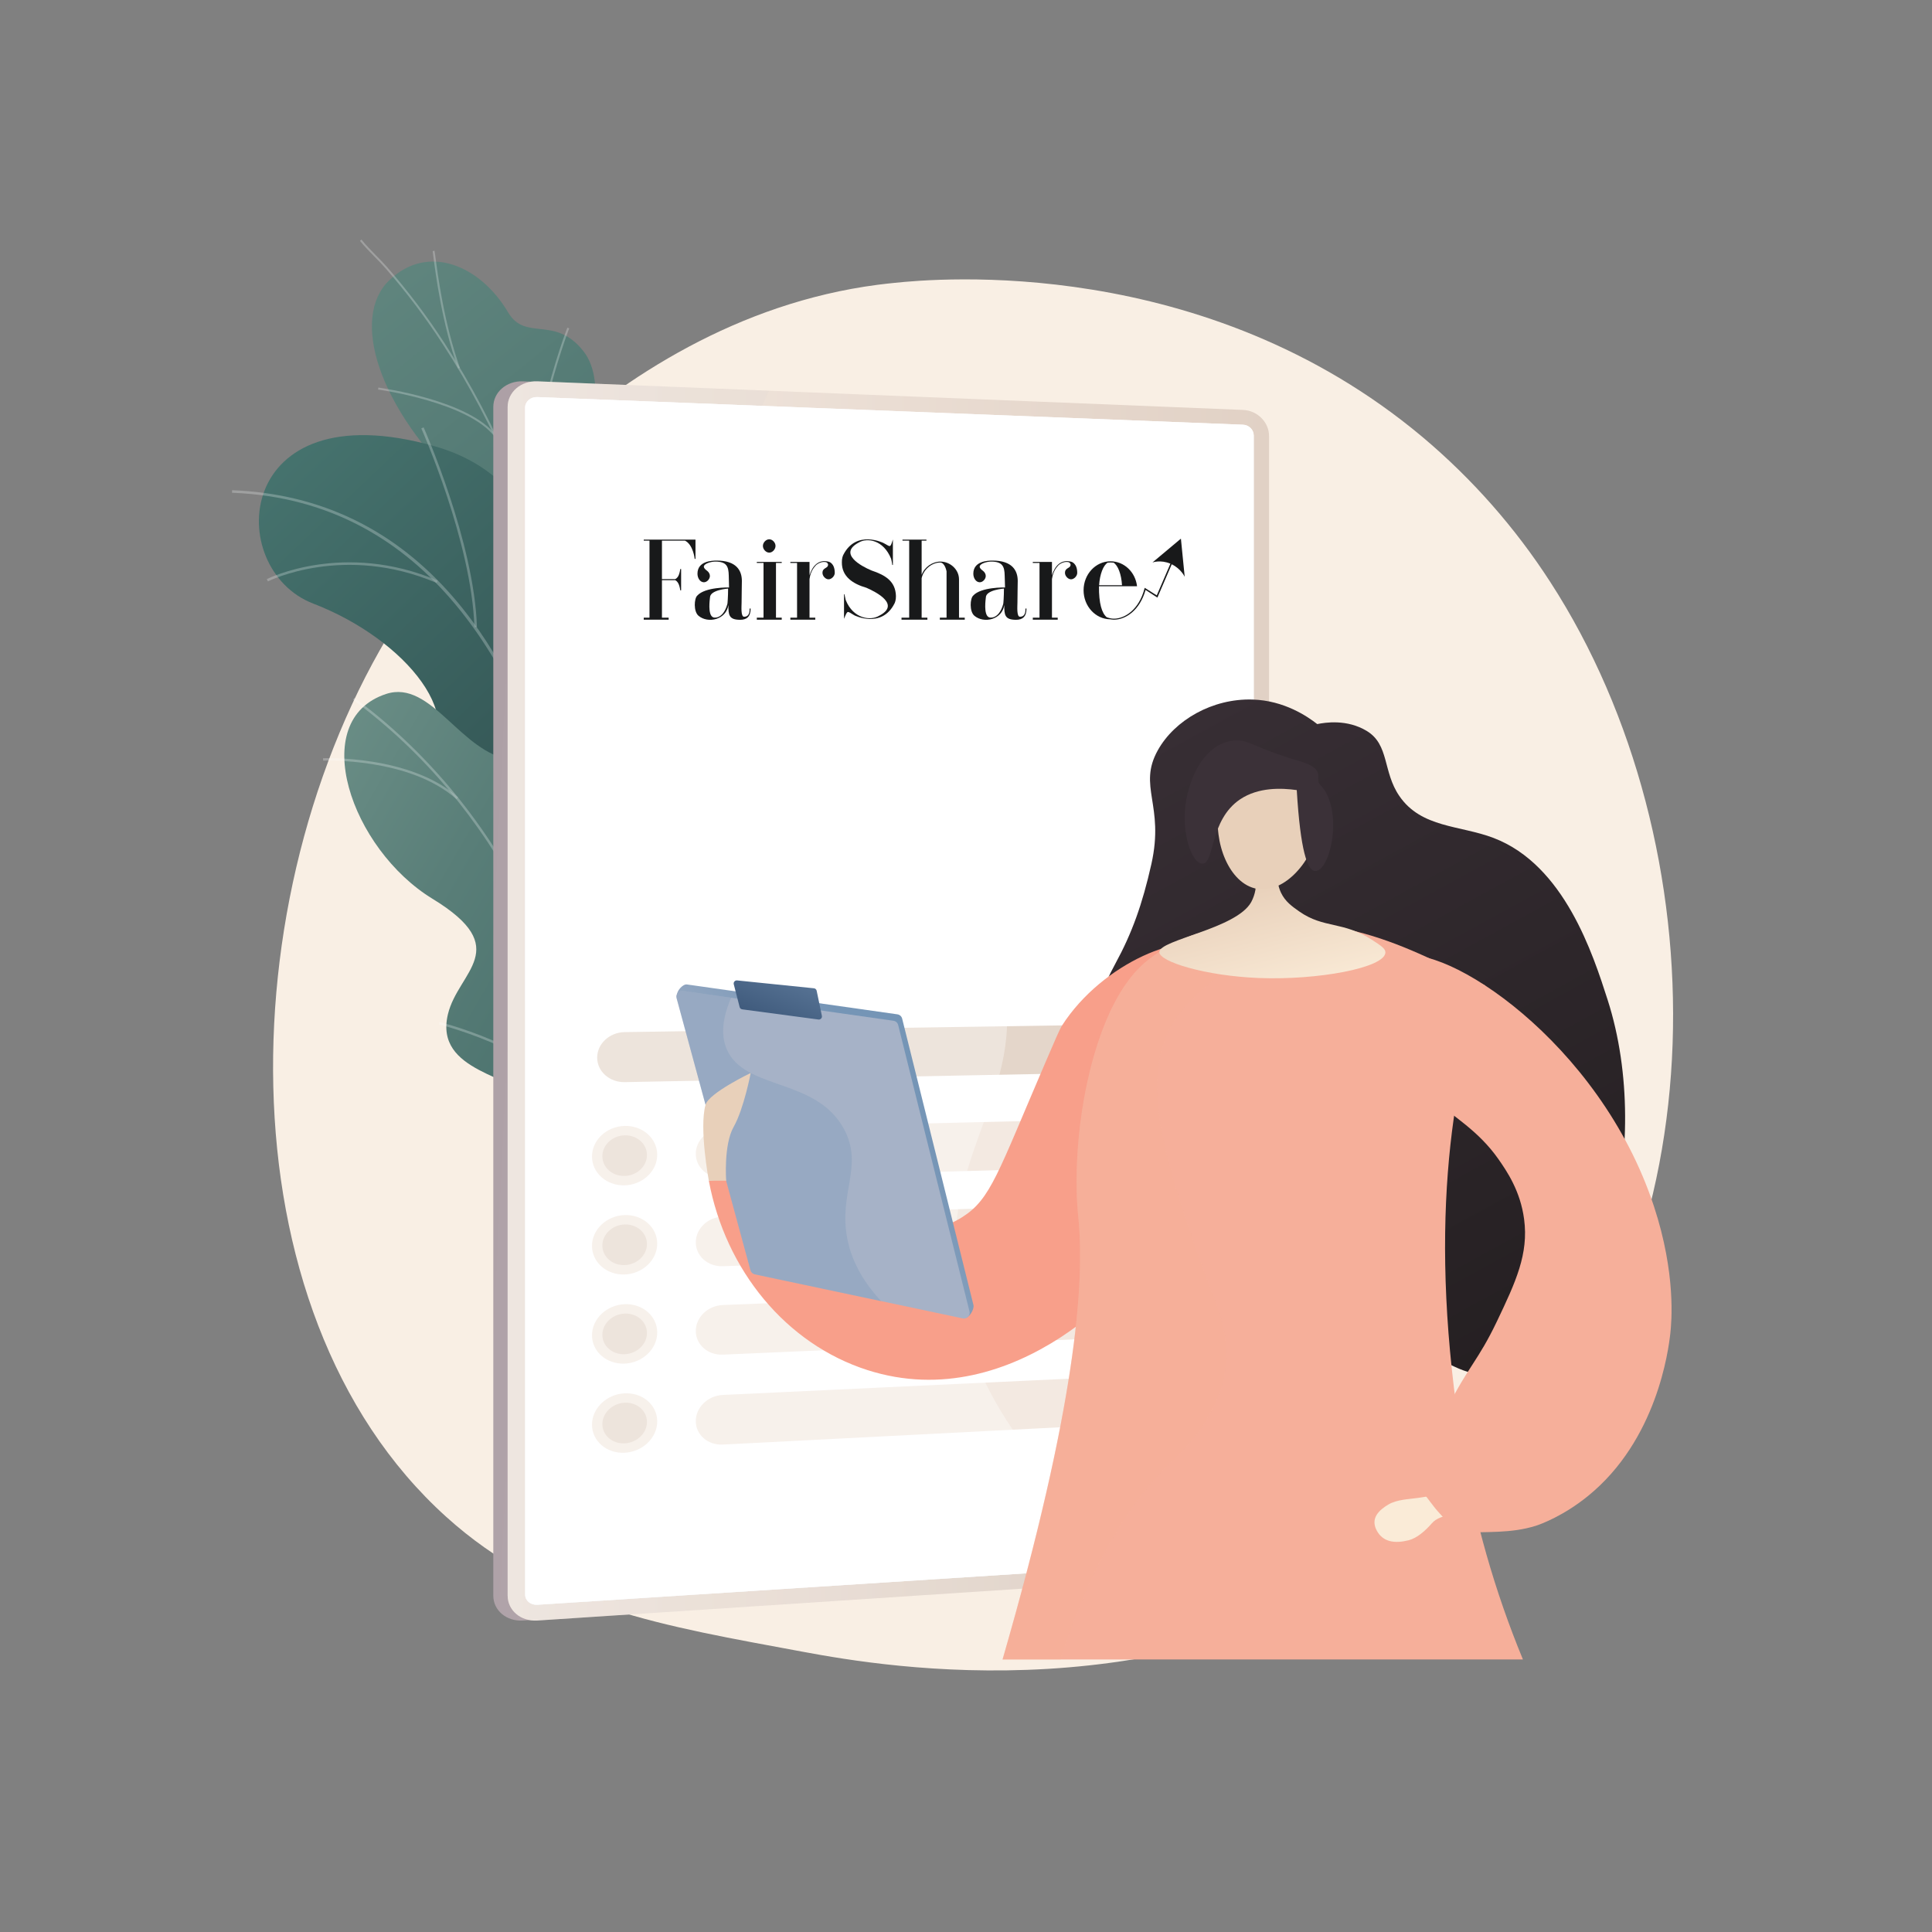 <svg width="2500" height="2500" viewBox="0 0 2500 2500" fill="none" xmlns="http://www.w3.org/2000/svg">
<rect x="0" y="0" width="2500" height="2500" fill="#808080" stroke="none"/>
<path d="M1947 1909.61C1899.84 1958.21 1857.65 1986.79 1825.34 2008.36C1510.29 2218.72 1150.15 2158.09 1038.8 2137.36C859.16 2103.93 707.51 2080.36 577.23 1962.63C281.17 1695.15 295.57 1137.18 521.79 791.54C548.61 750.54 774.5 415.73 1135.42 368.54C1144.24 367.38 1150.83 366.73 1156.6 366.12C1212.43 360.2 1558.42 329 1840.54 565.36C1904.82 619.393 1960.65 682.741 2006.18 753.3C2226.58 1093.64 2227.28 1620.74 1947 1909.61Z" fill="#F9EFE4"/>
<path d="M691.85 1098.63C669.35 1132.74 680.02 1171.84 691.85 1198.86C695.55 1199.44 697.55 1200.79 701.15 1202.26C733.68 1215.56 750.15 1213.76 784.15 1221.41C791.46 1223.06 814.24 1220.85 823.49 1219.31L840.69 1216.13C840.69 1216.13 883.13 1131.32 841.23 1099.82C799.33 1068.32 830.15 982.21 841.23 934.38C871.36 804.61 727.64 795.2 753.03 625.38C759.78 580.21 787.77 496.31 755.1 454.61C717.88 407.1 680.15 442.54 657.41 404.07C621.87 343.94 554.01 314.07 503.54 362.86C453.68 411 488 526.91 600.6 632.88C672.8 718.05 670.82 740 656.31 792C646.15 828.42 596.2 919.77 640.77 966C685.34 1012.23 717.56 1059.64 691.85 1098.63Z" fill="url(#paint0_linear)"/>
<g style="mix-blend-mode:soft-light" opacity="0.5">
<g style="mix-blend-mode:soft-light" opacity="0.5">
<path d="M766 1220.1L768.55 1220.17C768.94 1204.95 769.14 1189.61 769.15 1174.55C769.22 1063.08 758.88 955.64 738.41 855.21C721.08 770.12 696.24 688.85 664.61 613.67C639.17 553.21 609.21 496.35 575.61 444.67C553.045 409.784 527.979 376.58 500.61 345.32C496.07 340.16 491.13 335.14 486.36 330.32C480 323.8 473.43 317.11 467.73 310L465.73 311.61C471.5 318.77 478.12 325.5 484.53 332.02C489.28 336.85 494.19 341.84 498.68 346.95C525.95 378.122 550.925 411.229 573.41 446.01C606.97 497.57 636.85 554.31 662.24 614.62C693.8 689.62 718.59 770.75 735.89 855.68C756.32 955.94 766.64 1063.21 766.58 1174.51C766.59 1189.58 766.39 1204.91 766 1220.1Z" fill="#FCFDFE"/>
</g>
<g style="mix-blend-mode:soft-light" opacity="0.5">
<path d="M697 707.71L699.45 706.98C668.16 601.91 735.87 426.68 736.56 424.92L734.18 423.99C733.45 425.76 665.42 601.8 697 707.71Z" fill="#FCFDFE"/>
</g>
<g style="mix-blend-mode:soft-light" opacity="0.5">
<path d="M758.7 1009.29L761.22 1008.85C748.31 934.96 624.77 860.85 623.52 860.1L622.22 862.29C623.45 863 746 936.55 758.7 1009.29Z" fill="#FCFDFE"/>
</g>
<g style="mix-blend-mode:soft-light" opacity="0.5">
<path d="M762.4 1051.85H765C765.23 1002.85 791.72 936.24 839.57 864.19C841.98 860.57 841.98 860.57 841.99 860.08H839.44H840.71L839.54 859.58C839.41 859.84 838.54 861.21 837.45 862.8C789.28 935.25 762.64 1002.39 762.4 1051.85Z" fill="#FCFDFE"/>
</g>
<g style="mix-blend-mode:soft-light" opacity="0.5">
<path d="M766.311 1192.33L768.761 1191.61C753.581 1139.86 679.691 1109.22 678.951 1108.92L677.951 1111.29C678.721 1111.59 751.481 1141.77 766.311 1192.33Z" fill="#FCFDFE"/>
</g>
<g style="mix-blend-mode:soft-light" opacity="0.5">
<path d="M769.791 1220.87C785.621 1180.37 813.591 1143.08 855.311 1106.87L853.641 1104.94C811.641 1141.42 783.391 1179.03 767.411 1219.94L769.791 1220.87Z" fill="#FCFDFE"/>
</g>
<g style="mix-blend-mode:soft-light" opacity="0.5">
<path d="M592.741 476.82L595.151 475.95C574.501 418.51 566.151 353.37 563.371 331.95C562.701 326.77 562.461 324.95 562.271 324.32L559.831 325.09C559.971 325.56 560.351 328.52 560.831 332.27C563.601 353.77 572.001 419.11 592.741 476.82Z" fill="#FCFDFE"/>
</g>
<g style="mix-blend-mode:soft-light" opacity="0.5">
<path d="M640.131 565.25L642.131 563.72C607.761 517.94 494.371 502.18 489.561 501.53L489.221 504.07C490.431 504.22 606.401 520.33 640.131 565.25Z" fill="#FCFDFE"/>
</g>
</g>
<path d="M844.38 1446.37L690.27 1470.37C690.27 1470.37 649 1395.82 678 1334.15C737.34 1208.31 623 1165.15 577.8 1139.87C509.65 1101.79 473.32 1044.53 540.17 993.31C615.81 935.36 524.27 826.7 405.35 781.06C289 736.39 301.25 503.75 562 577.3C717.73 621.22 719 778.88 738.5 858.35C758 937.82 878.9 925.84 853.21 1030.63C831.27 1120.15 774.21 1191.81 834.05 1241.7C893.89 1291.59 909.18 1355.57 844.38 1446.37Z" fill="url(#paint1_linear)"/>
<g style="mix-blend-mode:soft-light" opacity="0.5">
<g style="mix-blend-mode:soft-light" opacity="0.5">
<path d="M779.91 1471.06L776.62 1470.97C776.62 1468.97 781.42 1264.8 725.11 1061.02C673.23 873.28 557.4 647.43 300.22 637.62L300.34 634.33C414.83 638.69 511.34 685.49 587.08 773.41C647.62 843.65 695.08 940.14 728.3 1060.2C784.73 1264.45 780 1469 779.91 1471.06Z" fill="#FCFDFE"/>
</g>
<g style="mix-blend-mode:soft-light" opacity="0.5">
<path d="M617.16 811.52L613.87 811.62C610.52 702.08 545.87 555.81 545.16 554.34L548.16 553C548.83 554.47 613.79 701.34 617.16 811.52Z" fill="#FCFDFE"/>
</g>
<g style="mix-blend-mode:soft-light" opacity="0.5">
<path d="M565.06 754.32C444.92 703.14 347.68 751.81 346.72 752.32L345.21 749.4C346.21 748.89 444.73 699.5 566.35 751.31L565.06 754.32Z" fill="#FCFDFE"/>
</g>
<g style="mix-blend-mode:soft-light" opacity="0.5">
<path d="M754.66 1196.25C694.41 1048.51 479.92 1043.37 477.82 1043.5L477.41 1040.23C479.41 1039.92 696.92 1045.96 757.71 1195L754.66 1196.25Z" fill="#BEB8F2"/>
</g>
<g style="mix-blend-mode:soft-light" opacity="0.5">
<path d="M745.55 1131.09L742.26 1130.92C747.41 1029.24 843.7 944.84 844.67 944L846.83 946.49C845.86 947.32 750.63 1030.83 745.55 1131.09Z" fill="#BEB8F2"/>
</g>
<g style="mix-blend-mode:soft-light" opacity="0.5">
<path d="M776.66 1438.83C762.66 1379.83 670.07 1345.83 669.14 1345.51L670.25 1342.42C674.13 1343.81 765.46 1377.36 779.86 1438.07L776.66 1438.83Z" fill="#BEB8F2"/>
</g>
<g style="mix-blend-mode:soft-light" opacity="0.5">
<path d="M778.43 1390.51H775.14C775.84 1342.59 838.3 1279.61 858.83 1258.91C861.73 1255.99 864.23 1253.46 864.59 1252.91L867.36 1254.7C866.86 1255.46 865.2 1257.15 861.17 1261.22C840.87 1281.64 779.11 1343.92 778.43 1390.51Z" fill="#BEB8F2"/>
</g>
</g>
<path d="M699.47 1462.69C699.98 1463.04 700.47 1463.37 701.01 1463.69C731.47 1483.69 768.3 1500.16 813.01 1509.84L839.58 1513.65C850.68 1494.06 857.72 1473.44 832.37 1460.55C793 1440.55 805.3 1367.11 821.43 1343.27C841.38 1313.78 886.43 1244.14 826.06 1212.27C775.79 1185.7 737.92 1178.83 746.67 1109.48C755.42 1040.13 725.73 990.48 662.67 983.23C596.44 975.58 558.55 878.56 499.55 898C396.75 931.84 454 1098.59 559.81 1163.12C665.62 1227.65 592.9 1256.78 579.61 1312.42C561.47 1388.42 668.18 1390.85 690.09 1425.98C697.52 1437.85 699.87 1450.56 699.47 1462.69Z" fill="url(#paint2_linear)"/>
<g style="mix-blend-mode:soft-light" opacity="0.5">
<g style="mix-blend-mode:soft-light" opacity="0.5">
<path d="M760 1493.63L763.15 1493.56C758 1263.66 641.3 1037.38 458.59 903L456.73 905.53C638.67 1039.35 754.88 1264.68 760 1493.63Z" fill="#FCFDFE"/>
</g>
<g style="mix-blend-mode:soft-light" opacity="0.5">
<path d="M746.46 1368.53L749.56 1369.08C765.41 1280.08 853.94 1224.34 854.84 1223.78L853.18 1221.11C852.27 1221.67 762.57 1278.15 746.46 1368.53Z" fill="#FCFDFE"/>
</g>
<g style="mix-blend-mode:soft-light" opacity="0.5">
<path d="M757.9 1451.36L760.9 1450.36C732.22 1363.36 570.33 1322.89 568.7 1322.49L567.95 1325.55C569.56 1326 729.77 1366 757.9 1451.36Z" fill="#FCFDFE"/>
</g>
<g style="mix-blend-mode:soft-light" opacity="0.5">
<path d="M670.84 1156.2L673.9 1155.47C657.12 1084.75 717.97 991.38 718.59 990.47L716 988.71C715.34 989.66 653.75 1084.17 670.84 1156.2Z" fill="#FCFDFE"/>
</g>
<g style="mix-blend-mode:soft-light" opacity="0.5">
<path d="M590.68 1034.11L592.78 1031.77C530.92 976.69 419.13 981.1 418 981.15L418.14 984.29C419.26 984.24 529.8 979.9 590.68 1034.11Z" fill="#FCFDFE"/>
</g>
</g>
<path d="M1590 546.75L696.24 510.54L687.52 493.88L676.69 493.45C655.53 492.59 638.33 507.45 638.33 526.58V2064.79C638.33 2083.95 655.53 2098.35 676.69 2096.96L1589.89 2036.96C1608.52 2035.73 1623.59 2020.22 1623.59 2002.31V564.24C1623.59 546.33 1608.62 547.5 1590 546.75Z" fill="url(#paint3_linear)"/>
<path d="M1608.45 530.44L695.26 493.44C674.09 492.58 656.89 507.44 656.89 526.57V2064.79C656.89 2083.95 674.09 2098.35 695.26 2096.96L1608.45 2036.96C1627.09 2035.73 1642.15 2020.22 1642.15 2002.31V564.24C1642.15 546.33 1627.09 531.19 1608.45 530.44Z" fill="url(#paint4_linear)"/>
<g style="mix-blend-mode:multiply" opacity="0.3">
<g style="mix-blend-mode:multiply" opacity="0.3">
<path d="M1236.71 1653.35C1221.21 1479.02 1337.3 1406.59 1293.08 1248.87C1238.33 1053.63 1027 1044.93 954.7 852.5C927 778.66 916 667.13 995.36 505.6L695.26 493.45C674.09 492.59 656.89 507.45 656.89 526.58V2064.79C656.89 2083.95 674.09 2098.35 695.26 2096.96L1510.69 2043.41C1305.06 1898.74 1246.23 1760.47 1236.71 1653.35Z" fill="#D8DEE8"/>
</g>
</g>
<path d="M1608.45 549.59L695.26 513.83C686.58 513.49 679.52 519.6 679.52 527.45V2063.35C679.52 2071.2 686.58 2077.13 695.26 2076.57L1608.45 2017.83C1616.1 2017.34 1622.32 2010.95 1622.32 2003.6V563.48C1622.32 556.12 1616.1 549.89 1608.45 549.59Z" fill="url(#paint5_linear)"/>
<path d="M1166.09 1223.16C994.9 1224.54 852.65 1094.46 852.65 933.16C852.65 771.86 994.9 645 1166.09 650.36C1333.36 655.56 1466.66 785.54 1466.66 940.22C1466.66 1094.9 1333.36 1221.81 1166.09 1223.16Z" fill="#D8DEE8"/>
<path d="M1446.32 940C1446.32 1084.44 1322.2 1202.37 1166.09 1203.42C1006.58 1204.49 874.7 1083.61 874.7 933.42C874.7 783.23 1006.58 665.42 1166.09 670.13C1322.2 674.75 1446.32 795.54 1446.32 940Z" fill="white"/>
<path opacity="0.74" d="M1507.15 1324.79L808.36 1335.53C788.71 1335.83 772.74 1350.6 772.74 1368.53C772.74 1386.45 788.74 1400.67 808.36 1400.28L1507.15 1386.52C1524.96 1386.17 1539.37 1372.1 1539.37 1355.09C1539.37 1338.08 1525 1324.52 1507.15 1324.79Z" fill="url(#paint6_linear)"/>
<path d="M1507.15 1446.33L935.34 1460C916.02 1460.46 900.34 1475.24 900.34 1493C900.34 1510.77 916.04 1524.73 935.34 1524.19L1507.15 1508.07C1524.96 1507.57 1539.37 1493.37 1539.37 1476.36C1539.37 1459.34 1525 1445.9 1507.15 1446.33Z" fill="#D8DEE8"/>
<path d="M808.68 1527.75H808.03C788.56 1528.3 772.74 1514.85 772.74 1497.75V1494.91C772.74 1477.77 788.56 1463.5 808.03 1463.03H808.68C828.11 1462.57 843.81 1476.03 843.81 1493.03V1495.87C843.81 1512.93 828.11 1527.2 808.68 1527.75Z" fill="#B19AF3"/>
<path d="M808.36 1533.83C785.05 1534.5 766.04 1517.74 766.04 1496.48C766.04 1475.22 785.04 1457.48 808.36 1456.94C831.68 1456.4 850.44 1473.15 850.44 1494.29C850.44 1515.43 831.59 1533.16 808.36 1533.83ZM808.36 1469.08C792.42 1469.46 779.43 1481.6 779.43 1496.14C779.43 1510.68 792.43 1522.14 808.36 1521.69C824.29 1521.24 837.18 1509.11 837.18 1494.63C837.18 1480.15 824.26 1468.69 808.36 1469.08Z" fill="#D8DEE8"/>
<path d="M1507.15 1556.29L935.34 1574.29C916.02 1574.9 900.34 1589.8 900.34 1607.57C900.34 1625.34 916.04 1639.18 935.34 1638.49L1507.15 1618C1524.96 1617.36 1539.37 1603.06 1539.37 1586C1539.37 1569.06 1525 1555.73 1507.15 1556.29Z" fill="#D8DEE8"/>
<path d="M808.68 1643.09H808.03C788.56 1643.79 772.74 1630.46 772.74 1613.33V1610.48C772.74 1593.34 788.56 1578.95 808.03 1578.34H808.68C828.11 1577.72 843.81 1591.05 843.81 1608.11V1610.94C843.81 1628 828.11 1642.39 808.68 1643.09Z" fill="#B19AF3"/>
<path d="M808.36 1649.17C785.05 1650.01 766.04 1633.41 766.04 1612.17C766.04 1590.93 785.04 1573.02 808.36 1572.3C831.68 1571.58 850.44 1588.18 850.44 1609.3C850.44 1630.42 831.59 1648.33 808.36 1649.17ZM808.36 1584.42C792.42 1584.93 779.43 1597.17 779.43 1611.7C779.43 1626.23 792.43 1637.59 808.36 1637.03C824.29 1636.47 837.18 1624.23 837.18 1609.75C837.18 1595.27 824.26 1583.91 808.36 1584.42Z" fill="#D8DEE8"/>
<path d="M1507.15 1666.25L935.34 1688.7C916.02 1689.46 900.34 1704.48 900.34 1722.25C900.34 1740.02 916.04 1753.75 935.34 1752.9L1507.15 1728C1524.96 1727.23 1539.37 1712.81 1539.37 1695.8C1539.37 1678.77 1525 1665.55 1507.15 1666.25Z" fill="#D8DEE8"/>
<path d="M808.36 1764.51C785.05 1765.51 766.04 1749.07 766.04 1727.81C766.04 1706.55 785.04 1688.52 808.36 1687.61C831.68 1686.7 850.44 1703.18 850.44 1724.32C850.44 1745.46 831.59 1763.49 808.36 1764.51ZM808.36 1699.76C792.42 1700.39 779.43 1712.76 779.43 1727.26C779.43 1741.76 792.43 1753.05 808.36 1752.37C824.29 1751.69 837.18 1739.37 837.18 1724.87C837.18 1710.37 824.26 1699.13 808.36 1699.76Z" fill="#D8DEE8"/>
<path d="M1507.15 1776.21L935.34 1803.06C916.02 1803.97 900.34 1819.06 900.34 1836.88C900.34 1854.65 916.04 1868.26 935.34 1867.27L1507.15 1837.94C1524.96 1837.03 1539.37 1822.5 1539.37 1805.49C1539.37 1788.49 1525 1775.37 1507.15 1776.21Z" fill="#D8DEE8"/>
<path d="M808.68 1873.76H808.03C788.56 1874.76 772.74 1861.68 772.74 1844.54V1841.7C772.74 1824.56 788.56 1809.92 808.03 1809.01H808.68C828.11 1808.1 843.81 1821.19 843.81 1838.24V1841.08C843.81 1858.13 828.11 1872.76 808.68 1873.76Z" fill="#B19AF3"/>
<path d="M808.36 1879.85C785.05 1881.05 766.04 1864.74 766.04 1843.48C766.04 1822.22 785.04 1804.04 808.36 1802.95C831.68 1801.86 850.44 1818.19 850.44 1839.33C850.44 1860.47 831.59 1878.65 808.36 1879.85ZM808.36 1815.09C792.42 1815.85 779.43 1828.29 779.43 1842.82C779.43 1857.35 792.43 1868.52 808.36 1867.71C824.29 1866.9 837.18 1854.46 837.18 1839.98C837.18 1825.5 824.26 1814.34 808.36 1815.09Z" fill="#D8DEE8"/>
<path d="M1131.73 751.46C1081.1 750 1033.03 776.12 1011.73 812.46C986 856.23 1020.35 878.09 1003.58 949.21C988.13 1014.71 952.04 1025.91 958 1068.92C964.54 1116.02 1013.83 1145.92 1033.31 1157.7C1120.87 1210.76 1257.54 1208.54 1326.89 1140.05C1332.68 1134.33 1380.51 1087.05 1367.6 1043.62C1356.04 1004.73 1306.5 1004.46 1296.23 964.04C1287.39 929.21 1321.23 917.97 1318.03 867.5C1317.4 857.62 1314.42 810.88 1276.73 789.28C1251.63 774.89 1224.04 779.01 1213.93 781.02C1201.74 772 1172.17 752.62 1131.73 751.46Z" fill="url(#paint7_linear)"/>
<path d="M874.7 1116.94C874.7 1116.94 1130.7 978.14 1446.32 1116.49C1446.32 1116.49 1406.19 1235.03 1166.09 1243.12C917.85 1251.49 874.7 1116.94 874.7 1116.94Z" fill="url(#paint8_linear)"/>
<path d="M1120.78 936.239L1111.2 1002.5C1107.93 1025.12 1091.2 1044.02 1067.83 1051.34L989.83 1075.82C989.83 1075.82 1139.11 1142.6 1327.31 1075.82L1241.53 1048C1217.17 1039.47 1200.53 1018 1199.53 993.639L1197.07 937.089L1120.78 936.239Z" fill="url(#paint9_linear)"/>
<path d="M1237 879.12C1237 935.03 1200.78 994.82 1155.86 994.48C1110.65 994.14 1073.86 933.12 1073.86 876.58C1073.86 820.04 1110.7 789.92 1155.86 790.89C1200.76 791.85 1237 823.21 1237 879.12Z" fill="url(#paint10_linear)"/>
<path d="M1191.78 827.83C1167.38 828.54 1130.42 833.33 1104.78 857.91C1061.78 899.2 1082.19 965.84 1063.04 969.6C1046.04 972.94 1019.57 925.36 1020.04 873.44C1020.4 829.96 1036.42 779.02 1078.1 767.05C1102.57 760.05 1109.78 772.48 1188.64 781.42C1234.56 786.63 1216.55 805.42 1226.88 812.76C1272.72 845.35 1266.88 949.54 1242.25 950.61C1230.52 951.12 1214.34 923.68 1191.78 827.83Z" fill="url(#paint11_linear)"/>
<g style="mix-blend-mode:soft-light" opacity="0.35">
<path d="M1236.71 1653.35C1221.21 1479.02 1337.3 1406.59 1293.08 1248.87C1238.33 1053.63 1027 1044.93 954.7 852.5C928.11 781.7 916.93 676.26 986 525.22L695.26 513.83C686.58 513.49 679.52 519.6 679.52 527.45V2063.35C679.52 2071.2 686.58 2077.13 695.26 2076.57L1486.2 2025.69C1300.29 1887.38 1245.83 1756 1236.71 1653.35Z" fill="white"/>
</g>
<g style="mix-blend-mode:multiply" opacity="0.3">
<path style="mix-blend-mode:multiply" opacity="0.3" d="M1236.71 1653.35C1221.21 1479.02 1337.3 1406.59 1293.08 1248.87C1238.33 1053.63 1027 1044.93 954.7 852.5C927 778.66 916 667.13 995.36 505.6L695.26 493.45C674.09 492.59 656.89 507.45 656.89 526.58V2064.79C656.89 2083.95 674.09 2098.35 695.26 2096.96L1510.69 2043.41C1305.06 1898.74 1246.23 1760.47 1236.71 1653.35Z" fill="url(#paint12_linear)"/>
</g>
<path d="M1608.45 549.59L695.26 513.83C686.58 513.49 679.52 519.6 679.52 527.45V2063.35C679.52 2071.2 686.58 2077.13 695.26 2076.57L1608.45 2017.83C1616.1 2017.34 1622.32 2010.95 1622.32 2003.6V563.48C1622.32 556.12 1616.1 549.89 1608.45 549.59Z" fill="white"/>
<path d="M1507.15 1324.79L808.36 1335.53C788.71 1335.83 772.74 1350.6 772.74 1368.53C772.74 1386.45 788.74 1400.67 808.36 1400.28L1507.15 1386.52C1524.96 1386.17 1539.37 1372.1 1539.37 1355.09C1539.37 1338.08 1525 1324.52 1507.15 1324.79Z" fill="url(#paint13_linear)"/>
<path d="M1507.15 1446.33L935.34 1460C916.02 1460.46 900.34 1475.24 900.34 1493C900.34 1510.77 916.04 1524.73 935.34 1524.19L1507.15 1508.07C1524.96 1507.57 1539.37 1493.37 1539.37 1476.36C1539.37 1459.34 1525 1445.9 1507.15 1446.33Z" fill="url(#paint14_linear)"/>
<path d="M808.68 1527.75H808.03C788.56 1528.3 772.74 1514.85 772.74 1497.75V1494.91C772.74 1477.77 788.56 1463.5 808.03 1463.03H808.68C828.11 1462.57 843.81 1476.03 843.81 1493.03V1495.87C843.81 1512.93 828.11 1527.2 808.68 1527.75Z" fill="url(#paint15_linear)"/>
<path d="M808.36 1533.83C785.05 1534.5 766.04 1517.74 766.04 1496.48C766.04 1475.22 785.04 1457.48 808.36 1456.94C831.68 1456.4 850.44 1473.15 850.44 1494.29C850.44 1515.43 831.59 1533.16 808.36 1533.83ZM808.36 1469.08C792.42 1469.46 779.43 1481.6 779.43 1496.14C779.43 1510.68 792.43 1522.14 808.36 1521.69C824.29 1521.24 837.18 1509.11 837.18 1494.63C837.18 1480.15 824.26 1468.69 808.36 1469.08Z" fill="url(#paint16_linear)"/>
<path d="M1507.15 1556.29L935.34 1574.29C916.02 1574.9 900.34 1589.8 900.34 1607.57C900.34 1625.34 916.04 1639.18 935.34 1638.49L1507.15 1618C1524.96 1617.36 1539.37 1603.06 1539.37 1586C1539.37 1569.06 1525 1555.73 1507.15 1556.29Z" fill="url(#paint17_linear)"/>
<path d="M808.68 1643.09H808.03C788.56 1643.79 772.74 1630.46 772.74 1613.33V1610.48C772.74 1593.34 788.56 1578.95 808.03 1578.34H808.68C828.11 1577.72 843.81 1591.05 843.81 1608.11V1610.94C843.81 1628 828.11 1642.39 808.68 1643.09Z" fill="url(#paint18_linear)"/>
<path d="M808.68 1758.77H808.03C788.56 1759.47 772.74 1746.14 772.74 1729.01V1726.16C772.74 1709.02 788.56 1694.63 808.03 1694.02H808.68C828.11 1693.4 843.81 1706.73 843.81 1723.79V1726.62C843.81 1743.68 828.11 1758.07 808.68 1758.77Z" fill="url(#paint19_linear)"/>
<path d="M808.36 1649.17C785.05 1650.01 766.04 1633.41 766.04 1612.17C766.04 1590.93 785.04 1573.02 808.36 1572.3C831.68 1571.58 850.44 1588.18 850.44 1609.3C850.44 1630.42 831.59 1648.33 808.36 1649.17ZM808.36 1584.42C792.42 1584.93 779.43 1597.17 779.43 1611.7C779.43 1626.23 792.43 1637.59 808.36 1637.03C824.29 1636.47 837.18 1624.23 837.18 1609.75C837.18 1595.27 824.26 1583.91 808.36 1584.42Z" fill="url(#paint20_linear)"/>
<path d="M1507.15 1666.25L935.34 1688.7C916.02 1689.46 900.34 1704.48 900.34 1722.25C900.34 1740.02 916.04 1753.75 935.34 1752.9L1507.15 1728C1524.96 1727.23 1539.37 1712.81 1539.37 1695.8C1539.37 1678.77 1525 1665.55 1507.15 1666.25Z" fill="url(#paint21_linear)"/>
<path d="M808.36 1764.51C785.05 1765.51 766.04 1749.07 766.04 1727.81C766.04 1706.55 785.04 1688.52 808.36 1687.61C831.68 1686.7 850.44 1703.18 850.44 1724.32C850.44 1745.46 831.59 1763.49 808.36 1764.51ZM808.36 1699.76C792.42 1700.39 779.43 1712.76 779.43 1727.26C779.43 1741.76 792.43 1753.05 808.36 1752.37C824.29 1751.69 837.18 1739.37 837.18 1724.87C837.18 1710.37 824.26 1699.13 808.36 1699.76Z" fill="url(#paint22_linear)"/>
<path d="M1507.15 1778.21L935.34 1805.06C916.02 1805.97 900.34 1821.06 900.34 1838.88C900.34 1856.65 916.04 1870.26 935.34 1869.27L1507.15 1839.94C1524.96 1839.03 1539.37 1824.5 1539.37 1807.49C1539.37 1790.49 1525 1777.37 1507.15 1778.21Z" fill="url(#paint23_linear)"/>
<path d="M808.68 1876.76H808.03C788.56 1877.76 772.74 1864.68 772.74 1847.54V1844.7C772.74 1827.56 788.56 1812.92 808.03 1812.01H808.68C828.11 1811.1 843.81 1824.19 843.81 1841.24V1844.08C843.81 1861.13 828.11 1875.76 808.68 1876.76Z" fill="url(#paint24_linear)"/>
<path d="M808.36 1879.85C785.05 1881.05 766.04 1864.74 766.04 1843.48C766.04 1822.22 785.04 1804.04 808.36 1802.95C831.68 1801.86 850.44 1818.19 850.44 1839.33C850.44 1860.47 831.59 1878.65 808.36 1879.85ZM808.36 1815.09C792.42 1815.85 779.43 1828.29 779.43 1842.82C779.43 1857.35 792.43 1868.52 808.36 1867.71C824.29 1866.9 837.18 1854.46 837.18 1839.98C837.18 1825.5 824.26 1814.34 808.36 1815.09Z" fill="url(#paint25_linear)"/>
<g style="mix-blend-mode:soft-light" opacity="0.35">
<path d="M1236.71 1653.35C1221.21 1479.02 1337.3 1406.59 1293.08 1248.87C1238.33 1053.63 1027 1044.93 954.7 852.5C928.11 781.7 916.93 676.26 986 525.22L695.26 513.83C686.58 513.49 679.52 519.6 679.52 527.45V2063.35C679.52 2071.2 686.58 2077.13 695.26 2076.57L1486.2 2025.69C1300.29 1887.38 1245.83 1756 1236.71 1653.35Z" fill="white"/>
</g>
<path d="M1620.7 905.19C1569.05 903.63 1520.01 931.72 1498.23 970.79C1471.99 1017.87 1507.03 1041.39 1489.92 1117.89C1478.2 1170.3 1464.66 1207.69 1443.43 1246.66C1378.13 1366.52 1324.43 1626.31 1409.9 1697.84C1464.05 1743.17 1523.9 1670.84 1684.29 1692.66C1844.2 1714.37 1874.14 1798.32 1950.91 1775.5C2073.33 1739.1 2140.91 1482.87 2080.34 1294.03C2061.34 1234.91 2024.34 1119.37 1932.79 1084.35C1889.16 1067.66 1839.21 1071.58 1810.72 1029.99C1789.18 998.55 1797.9 963.57 1768.59 945.85C1742.98 930.37 1714.83 934.85 1704.51 936.97C1692.13 927.27 1662 906.45 1620.7 905.19Z" fill="url(#paint26_linear)"/>
<path d="M1374.22 1327.09C1371.22 1331.82 1365.04 1346.26 1352.74 1374.86C1291.24 1517.86 1282.16 1551.34 1245.6 1574.68C1222.6 1589.38 1201.09 1592.15 1177.8 1595.16C1073.22 1608.66 988.25 1545.46 960.36 1522.68L917.22 1527.86C938.9 1643.86 1017.31 1739.23 1122.57 1772.91C1314.24 1834.23 1474.29 1652.24 1488.91 1613.32C1495.91 1594.62 1502.17 1573.32 1502.17 1573.32C1507.85 1553.59 1510.86 1536.23 1531.42 1457.09C1584.53 1252.69 1577.24 1236.31 1568.27 1228.85C1536 1202 1426.76 1245 1374.22 1327.09Z" fill="url(#paint27_linear)"/>
<path d="M1892.21 1871.72C1846.93 1595.08 1877.62 1403.06 1921.96 1275.33C1818.27 1224.54 1728.53 1171.19 1566.24 1203.73C1532.42 1210.51 1504.02 1227.96 1487.32 1240.8C1471.32 1253.07 1435.47 1285.66 1411.03 1382.89C1385.55 1484.27 1394.6 1568.03 1395.11 1572.89C1404.5 1660.73 1391.27 1822.72 1297.31 2147.32H1970.66C1934.06 2058.75 1907.74 1966.28 1892.21 1871.72Z" fill="url(#paint28_linear)"/>
<path style="mix-blend-mode:multiply" opacity="0.3" d="M1395.11 1572.87C1395.11 1572.92 1395.33 1574.87 1395.56 1577.27C1395.56 1577.46 1395.56 1577.66 1395.56 1577.85C1395.68 1579.12 1395.8 1580.4 1395.91 1581.7C1395.91 1582.12 1395.97 1582.55 1396.01 1582.97C1396.1 1584.06 1396.19 1585.16 1396.27 1586.27C1396.27 1586.78 1396.34 1587.27 1396.38 1587.83C1396.45 1588.83 1396.52 1589.89 1396.59 1590.94C1396.59 1591.53 1396.66 1592.13 1396.7 1592.73C1396.7 1593.73 1396.81 1594.73 1396.87 1595.73L1396.96 1597.73C1396.96 1598.73 1397.06 1599.73 1397.1 1600.73L1397.19 1602.82C1397.19 1603.82 1397.26 1604.82 1397.3 1605.82L1397.36 1607.98C1397.36 1608.98 1397.42 1609.98 1397.44 1610.98C1397.44 1611.74 1397.44 1612.5 1397.44 1613.27C1397.44 1614.27 1397.44 1615.27 1397.44 1616.33V1618.67C1397.44 1619.67 1397.44 1620.75 1397.44 1621.8C1397.44 1622.61 1397.44 1623.42 1397.44 1624.24C1397.44 1625.24 1397.44 1626.34 1397.44 1627.4C1397.44 1628.24 1397.44 1629.08 1397.44 1629.93C1397.44 1631 1397.44 1632.1 1397.44 1633.19V1635.73C1397.44 1636.87 1397.44 1638.02 1397.37 1639.17L1397.31 1641.7C1397.31 1642.87 1397.24 1644.07 1397.2 1645.26C1397.2 1646.11 1397.2 1646.96 1397.13 1647.82C1397.13 1649.19 1397.02 1650.58 1396.97 1651.96C1396.97 1652.66 1396.97 1653.35 1396.89 1654.06C1396.8 1656.13 1396.71 1658.22 1396.6 1660.34C1396.6 1661.28 1396.49 1662.25 1396.44 1663.2C1396.37 1664.43 1396.31 1665.64 1396.24 1666.88C1396.17 1667.95 1396.11 1669.03 1396.04 1670.11C1395.97 1671.19 1395.9 1672.39 1395.82 1673.55C1395.74 1674.71 1395.66 1675.87 1395.58 1677.03C1395.5 1678.19 1395.43 1679.26 1395.34 1680.38C1395.25 1681.5 1395.16 1682.8 1395.06 1684.01C1394.96 1685.22 1394.89 1686.25 1394.8 1687.38C1394.71 1688.51 1394.59 1689.88 1394.49 1691.13L1394.19 1694.53C1394.08 1695.81 1393.96 1697.1 1393.84 1698.4C1393.74 1699.54 1393.63 1700.69 1393.52 1701.85C1393.39 1703.17 1393.26 1704.51 1393.13 1705.85C1393.01 1706.99 1392.9 1708.14 1392.78 1709.3C1392.64 1710.68 1392.5 1712.06 1392.35 1713.45C1392.23 1714.6 1392.1 1715.76 1391.97 1716.92C1391.82 1718.35 1391.66 1719.79 1391.49 1721.24C1391.37 1722.37 1391.23 1723.52 1391.1 1724.66C1390.93 1726.16 1390.75 1727.66 1390.57 1729.18C1390.44 1730.31 1390.3 1731.44 1390.16 1732.57C1389.97 1734.14 1389.77 1735.71 1389.57 1737.3C1389.43 1738.39 1389.29 1739.5 1389.15 1740.61C1388.94 1742.26 1388.72 1743.9 1388.5 1745.61C1388.36 1746.67 1388.22 1747.75 1388.07 1748.81C1387.84 1750.56 1387.6 1752.3 1387.36 1754.07C1387.22 1755.07 1387.09 1755.98 1386.95 1756.94C1386.68 1758.85 1386.41 1760.76 1386.13 1762.7C1386.04 1763.33 1385.95 1763.97 1385.85 1764.6C1384.38 1774.69 1382.74 1785.15 1380.94 1795.99C1380.81 1796.78 1380.68 1797.56 1380.55 1798.36C1380.19 1800.5 1379.82 1802.68 1379.44 1804.86L1378.93 1807.86C1378.56 1809.98 1378.19 1812.12 1377.8 1814.27C1377.61 1815.37 1377.42 1816.46 1377.22 1817.56C1376.84 1819.67 1376.46 1821.79 1376.07 1823.93C1375.85 1825.11 1375.64 1826.29 1375.42 1827.48C1375.03 1829.59 1374.64 1831.71 1374.24 1833.85C1374.01 1835.08 1373.78 1836.32 1373.54 1837.56C1373.13 1839.72 1372.71 1841.89 1372.3 1844.07L1371.58 1847.8C1371.15 1850.01 1370.71 1852.23 1370.28 1854.46C1370.02 1855.72 1369.77 1857 1369.52 1858.27C1369.07 1860.52 1368.62 1862.79 1368.16 1865.06C1367.9 1866.34 1367.64 1867.62 1367.37 1868.91C1366.9 1871.22 1366.43 1873.53 1365.95 1875.91C1365.68 1877.18 1365.41 1878.47 1365.14 1879.76C1364.64 1882.15 1364.14 1884.55 1363.63 1886.97C1363.37 1888.18 1363.11 1889.42 1362.84 1890.64C1362.31 1893.16 1361.77 1895.64 1361.21 1898.24C1360.97 1899.35 1360.73 1900.48 1360.48 1901.59C1359.9 1904.29 1359.31 1906.98 1358.7 1909.71C1358.5 1910.62 1358.29 1911.55 1358.09 1912.48L1356.09 1921.39C1355.99 1921.81 1355.89 1922.23 1355.8 1922.65C1352.47 1937.26 1348.92 1952.38 1345.17 1967.99C1345.08 1968.37 1345 1968.74 1344.91 1969.11C1344.12 1972.35 1343.32 1975.64 1342.51 1978.92C1342.26 1979.92 1342.03 1980.92 1341.78 1981.92C1341.03 1984.92 1340.26 1988.05 1339.49 1991.13C1339.18 1992.39 1338.87 1993.65 1338.55 1994.91C1337.81 1997.91 1337.06 2000.84 1336.3 2003.83C1335.94 2005.27 1335.58 2006.7 1335.21 2008.15L1332.95 2016.97C1332.55 2018.5 1332.16 2020.03 1331.76 2021.58C1331 2024.51 1330.24 2027.46 1329.46 2030.42C1329.05 2032.01 1328.63 2033.6 1328.21 2035.21C1327.43 2038.21 1326.64 2041.21 1325.84 2044.21C1325.42 2045.83 1324.98 2047.46 1324.55 2049.09C1323.75 2052.09 1322.94 2055.09 1322.12 2058.17L1320.77 2063.17C1319.95 2066.23 1319.12 2069.29 1318.27 2072.38C1317.81 2074.08 1317.35 2075.79 1316.88 2077.5C1316.03 2080.61 1315.17 2083.73 1314.31 2086.88C1313.84 2088.57 1313.31 2090.28 1312.89 2091.99L1310.21 2101.64L1308.83 2106.57C1307.89 2109.9 1306.94 2113.27 1305.99 2116.67L1304.7 2121.22C1303.7 2124.77 1302.7 2128.33 1301.7 2131.93L1300.7 2135.58C1299.57 2139.52 1298.43 2143.47 1297.28 2147.46H1372.37C1415.01 2013.46 1467.47 1939.18 1512.53 1895.02C1530.53 1877.33 1573.39 1839.02 1584.67 1777.78C1594.81 1722.78 1572.25 1688.53 1546.09 1611.26C1514.4 1517.64 1484.09 1428.15 1503.51 1356.93C1511.77 1326.6 1544.19 1254.93 1715.75 1195.5H1715.46C1687.83 1193.71 1663.53 1193.44 1643.39 1193.81C1640.53 1193.86 1592.11 1194.94 1570.5 1205.09C1569.82 1205.41 1565.79 1207.32 1560.2 1209.66C1552.47 1212.94 1544.54 1215.71 1536.45 1217.96C1530.33 1219.65 1528.26 1219.87 1527.01 1219.96C1522.01 1220.32 1520.16 1219.36 1516.68 1220.23C1513.74 1220.96 1512.68 1222.63 1508.11 1225.74C1500.05 1231.18 1493.05 1236.57 1487.29 1241C1476.94 1249 1467.78 1258.43 1460.07 1269C1459.23 1270.13 1458.38 1271.29 1457.52 1272.5C1428.63 1313.16 1411 1383.1 1411 1383.1C1411 1383.1 1385.38 1484.16 1395.11 1572.87Z" fill="url(#paint29_linear)"/>
<path d="M1681.9 1067.09C1677.51 1072.44 1640.45 1118.86 1657.57 1155.09C1663.06 1166.69 1672.12 1173.03 1681.27 1179.45C1713.17 1201.8 1737.7 1191.65 1775.7 1216.36C1787.15 1223.81 1792.95 1227.59 1792.7 1232.69C1791.61 1252.39 1705.2 1268.52 1629.07 1265.54C1559.99 1262.85 1499.61 1244.44 1500.17 1231.81C1500.89 1215.81 1599.88 1201.98 1619.08 1167.25C1621.72 1162.31 1623.55 1156.99 1624.51 1151.47C1625.98 1137.59 1618.68 1125.47 1612.86 1110.94C1609.52 1111.2 1606.8 1111.21 1603.7 1111.36C1629.75 1096.71 1656.6 1082.9 1681.9 1067.09Z" fill="url(#paint30_linear)"/>
<path d="M1853.42 1935.8C1845.16 1936.72 1844.97 1936.65 1834.9 1938.26C1824.83 1939.87 1807.76 1940.03 1796.22 1947.02C1784.68 1954.01 1773.22 1964.33 1781.22 1979.96C1789.22 1995.59 1804.78 1997.58 1822.65 1993.13C1833.52 1990.43 1844.4 1980.82 1852.75 1971.2C1858.62 1964.44 1867.65 1961.89 1876.75 1960.35C1869.18 1952 1861 1943.92 1853.42 1935.8Z" fill="url(#paint31_linear)"/>
<path d="M1813 1238.52C1866.88 1218.16 2069.65 1346.52 2140.22 1561.03C2168.99 1648.46 2162.96 1711.21 2161.4 1725.35C2158.96 1747.48 2143.94 1863.52 2054.89 1935.78C2023.14 1961.54 1993.94 1972.3 1987.17 1974.41C1955.25 1984.34 1925.17 1981.92 1881.26 1983.41C1875.69 1969.79 1862.88 1959.61 1854.85 1948.79C1847.51 1938.89 1841.96 1931.79 1834.15 1922.72C1844.24 1887.33 1857.58 1852.94 1874 1820C1899.45 1768.94 1912.75 1760.65 1937 1709.86C1961.49 1658.6 1978.15 1622.57 1972.19 1577.6C1967.34 1541.02 1949.93 1515.6 1938.74 1499.6C1888.2 1427.74 1809.97 1424.86 1791.4 1315.6C1789.73 1305.84 1762.4 1257.62 1813 1238.52Z" fill="url(#paint32_linear)"/>
<path d="M1706.92 1069.41C1699.25 1113.92 1662.22 1156.56 1626.5 1150.13C1590.56 1143.66 1569.59 1090.03 1577.34 1045.02C1585.09 1000.01 1618.56 981.08 1654.41 988.02C1690.05 995 1714.58 1024.9 1706.92 1069.41Z" fill="url(#paint33_linear)"/>
<path d="M1678 1022.38C1658.48 1019.61 1628.39 1018.38 1604.63 1034.38C1564.71 1061.38 1571.85 1117.21 1556.09 1117.57C1542.09 1117.9 1527.54 1076.4 1535 1035.12C1541.24 1000.55 1561 962.19 1595.81 958.38C1616.25 956.14 1620.28 967.04 1681.81 984.97C1717.66 995.41 1700.74 1007.9 1707.96 1015.16C1739.96 1047.39 1721.08 1129.55 1701.29 1127.02C1691.9 1125.85 1682.79 1101.79 1678 1022.38Z" fill="url(#paint34_linear)"/>
<path d="M888.81 1273.87L1161.23 1312.54C1162.69 1312.75 1164.06 1313.39 1165.16 1314.37C1166.26 1315.36 1167.03 1316.66 1167.39 1318.09L1259.65 1688.72C1260.98 1694.04 1253.87 1706.27 1248.51 1705.13L981.86 1640.67C980.525 1640.39 979.294 1639.74 978.303 1638.8C977.311 1637.86 976.598 1636.67 976.24 1635.35L876.33 1288C874.94 1282.86 883.54 1273.12 888.81 1273.87Z" fill="url(#paint35_linear)"/>
<path d="M883.67 1282.19L1156.09 1320.85C1157.55 1321.06 1158.92 1321.7 1160.02 1322.68C1161.12 1323.67 1161.89 1324.97 1162.25 1326.4L1254.51 1697C1254.81 1698.22 1254.79 1699.49 1254.46 1700.7C1254.13 1701.9 1253.5 1703.01 1252.63 1703.91C1251.76 1704.81 1250.67 1705.47 1249.47 1705.84C1248.28 1706.2 1247.01 1706.26 1245.78 1706L976.72 1649C975.386 1648.72 974.156 1648.07 973.165 1647.13C972.174 1646.2 971.459 1645.01 971.1 1643.69L875.47 1291.49C875.147 1290.3 875.123 1289.06 875.401 1287.86C875.679 1286.66 876.25 1285.55 877.063 1284.63C877.876 1283.71 878.905 1283 880.059 1282.58C881.212 1282.15 882.453 1282.02 883.67 1282.19Z" fill="url(#paint36_linear)"/>
<path d="M957.1 1303.15L949.48 1273.58C949.33 1272.96 949.329 1272.32 949.477 1271.7C949.626 1271.08 949.92 1270.51 950.334 1270.03C950.748 1269.54 951.272 1269.17 951.861 1268.93C952.45 1268.69 953.087 1268.59 953.72 1268.65L1053.28 1278.84C1054.11 1278.93 1054.9 1279.28 1055.52 1279.85C1056.14 1280.41 1056.57 1281.15 1056.75 1281.97L1063.53 1314.52C1063.65 1315.14 1063.62 1315.78 1063.45 1316.38C1063.27 1316.99 1062.96 1317.54 1062.53 1318C1062.1 1318.46 1061.57 1318.82 1060.98 1319.03C1060.39 1319.25 1059.76 1319.32 1059.13 1319.25L960.41 1306.09C959.627 1305.99 958.893 1305.65 958.303 1305.13C957.713 1304.61 957.294 1303.92 957.1 1303.15Z" fill="url(#paint37_linear)"/>
<path style="mix-blend-mode:multiply" opacity="0.3" d="M1096.51 1603.37C1084.64 1543.94 1117.71 1509.42 1092.45 1461.6C1056.72 1393.95 963.3 1411.47 940.33 1357.5C934.14 1342.94 932.61 1322.03 946.14 1291.05L883.67 1282.19C882.455 1282.02 881.216 1282.15 880.065 1282.58C878.914 1283 877.886 1283.7 877.074 1284.62C876.261 1285.54 875.689 1286.65 875.409 1287.85C875.13 1289.04 875.15 1290.29 875.47 1291.47L971.1 1643.67C971.459 1644.99 972.174 1646.18 973.165 1647.11C974.156 1648.05 975.386 1648.7 976.72 1648.98L1140.24 1683.69C1113.42 1655 1101.33 1627.52 1096.51 1603.37Z" fill="url(#paint38_linear)"/>
<path d="M917.22 1527.86C917.22 1527.86 904.49 1459.76 912.97 1429.56C917.24 1414.35 971.41 1388.45 971.41 1388.45C971.41 1388.45 962.5 1435.04 949.35 1458.15C936.2 1481.26 939.66 1527.86 939.66 1527.86H917.22Z" fill="url(#paint39_linear)"/>
<path d="M899.961 723.187V698.27H833V699.581H840.44V799.249H833V801.872H865.24V799.249H856.56V750.727H873.759C876.255 752.038 877.747 754.515 878.62 756.886C879.869 760.31 880.244 763.841 880.244 763.841H881.36V736.301H880.244C880.244 736.301 879.869 739.894 878.62 743.32C877.747 745.819 876.255 748.104 873.759 749.415H856.56V699.581H886.347C897.069 704.827 898.936 723.187 898.936 723.187H899.961Z" fill="#18191A"/>
<path d="M962.849 798.073C958.362 798.073 959.611 784.138 959.611 780.047C959.611 767.662 959.982 759.501 959.982 751.73C959.982 738.281 952.878 725.378 927.456 725.378C920.972 725.378 902.527 726.036 902.527 742.383C902.527 748.18 906.018 753.453 910.879 753.453C914.74 753.453 918.606 749.374 918.606 745.284C918.606 742.783 917.231 740.412 915.237 738.824C912.121 736.58 910.751 734.746 910.751 733.284C910.751 729.463 919.727 726.695 925.584 726.695C940.416 726.695 942.759 733.157 943.013 744.758C943.013 748.977 943.362 753.85 943.362 759.387V760.181C943.362 760.181 912.349 759.387 902.258 770.72C898.269 774.285 897.157 791.156 903.886 796.823C916.227 807.234 939.912 801.835 942.53 782.848C942.53 795.504 942.969 802.019 957.799 802.019C966.274 802.019 971.329 797.939 971.329 787.448H969.952C969.831 787.45 971.328 798.073 962.849 798.073ZM941.161 781.799C935.304 802.365 923.091 799.198 922.843 798.801C915.237 795.774 918.729 774.018 918.729 773.236C918.729 763.21 942.162 761.632 942.162 761.632C942.16 771.646 941.415 781.799 941.161 781.799Z" fill="#18191A"/>
<path d="M979.32 728.435H988V799.252H979.32V801.875H1011.56V799.252H1004.12V728.435H1011.56V727.124H979.32V728.435Z" fill="#18191A"/>
<path d="M995.42 715.102C999.529 715.102 1003.52 710.884 1003.52 706.397C1003.52 702.051 999.529 697.833 995.42 697.833C991.183 697.833 987.194 702.051 987.194 706.397C987.195 710.884 991.183 715.102 995.42 715.102Z" fill="#18191A"/>
<path d="M1072.28 726.835C1059.07 723.401 1051.24 732.363 1047.52 744.361V727.124H1022.72V728.435H1031.4V799.252H1022.72V801.875H1054.96V799.252H1047.52V749.235L1048.35 744.889C1050.72 735.798 1056.12 731.31 1056.36 730.914C1062.97 725.643 1068.97 727.491 1068.97 727.491C1071.22 728.146 1071.53 730.527 1071.53 730.527C1071.53 735.926 1064.28 734.08 1064.28 741.336C1064.28 745.413 1068.26 749.632 1072.12 749.632C1075.99 749.632 1080.18 745.413 1080.18 741.336C1080.18 728.413 1072.28 726.835 1072.28 726.835Z" fill="#18191A"/>
<path d="M1127.65 738.168C1114.44 732.628 1084.27 716.411 1111.2 702.05C1121.91 695.46 1143.22 698.488 1153.07 723.013C1154.19 727.232 1154.57 731.056 1154.57 731.056H1155.4V698.089C1151.68 710.089 1152.26 707.2 1143.08 702.576C1143.08 702.576 1108.07 685.177 1091.37 717.732C1090.62 719.052 1089.25 722.743 1089.38 727.616C1089.13 746.077 1103.71 755.566 1121.16 760.577C1134.75 766.503 1165.4 782.592 1137.49 796.824C1126.77 803.414 1104.21 801.007 1094.37 776.495C1093.25 772.277 1092.87 769.088 1092.87 769.088H1092.16V800.774C1097.12 788.785 1095.95 790.76 1105.67 796.299C1105.67 796.299 1140.65 813.698 1157.35 781.143C1158.1 779.822 1159.46 776.131 1159.34 771.247C1158.83 752.271 1145.84 744.232 1127.65 738.168Z" fill="#18191A"/>
<path d="M1240.96 749.769C1240.96 736.577 1229.18 726.692 1216.96 726.692C1206.61 726.692 1196.32 733.679 1192.6 743.832V699.581H1198.8V698.27H1167.8V699.581H1176.48V799.249H1166.56V801.872H1200.04V799.249H1192.6V748.181C1195.08 736.718 1205.59 728.142 1216.44 727.884C1222.81 727.884 1224.84 739.347 1224.84 739.347V799.249H1216.16V801.872H1248.4V799.249H1240.96V749.769Z" fill="#18191A"/>
<path d="M1319.8 798.073C1315.32 798.073 1316.56 784.138 1316.56 780.047C1316.56 767.662 1316.94 759.501 1316.94 751.73C1316.94 738.281 1309.84 725.378 1284.41 725.378C1277.93 725.378 1259.48 726.036 1259.48 742.383C1259.48 748.18 1262.97 753.453 1267.82 753.453C1271.7 753.453 1275.56 749.374 1275.56 745.284C1275.56 742.783 1274.18 740.412 1272.19 738.824C1269.08 736.58 1267.7 734.746 1267.7 733.284C1267.7 729.463 1276.67 726.695 1282.54 726.695C1297.38 726.695 1299.8 733.157 1300.05 744.758C1300.05 748.977 1300.48 753.85 1300.48 759.387V760.181C1300.48 760.181 1269.38 759.387 1259.29 770.72C1255.29 774.285 1254.14 791.156 1260.88 796.823C1273.21 807.234 1296.88 801.835 1299.51 782.848C1299.51 795.504 1299.92 802.019 1314.76 802.019C1323.24 802.019 1328.27 797.939 1328.27 787.448H1326.91C1326.79 787.45 1328.27 798.073 1319.8 798.073ZM1298.11 781.799C1292.26 802.365 1280.04 799.198 1279.8 798.801C1272.19 795.774 1275.68 774.018 1275.68 773.236C1275.68 763.21 1299.1 761.632 1299.1 761.632C1299.1 771.646 1298.37 781.799 1298.11 781.799Z" fill="#18191A"/>
<path d="M1386.03 726.835C1372.82 723.401 1364.96 732.363 1361.24 744.361V727.124H1336.44V728.435H1345.12V799.252H1336.44V801.875H1368.68V799.252H1361.24V749.235L1362.1 744.889C1364.47 735.798 1369.89 731.31 1370.15 730.914C1376.75 725.643 1382.76 727.491 1382.76 727.491C1384.99 728.146 1385.33 730.527 1385.33 730.527C1385.33 735.926 1378.08 734.08 1378.08 741.336C1378.08 745.413 1382.05 749.632 1385.92 749.632C1389.78 749.632 1393.94 745.413 1393.94 741.336C1393.95 728.413 1386.03 726.835 1386.03 726.835Z" fill="#18191A"/>
<path d="M1533 746.38L1528.09 697L1491.25 727.863C1491.25 727.863 1501.58 723.947 1514.51 729.396L1496.84 770.403L1481.22 760.62L1480.89 761.959C1473.79 788.556 1455.93 800.564 1441.34 800.564C1441.32 800.564 1441.3 800.564 1441.28 800.564C1438.04 800.564 1435 799.745 1432.16 798.735C1425.84 793.641 1421.85 780.893 1422.08 758.599H1471.33C1469.21 740.239 1454.62 726.308 1437.04 726.308C1417.72 726.308 1402.15 743.116 1402.15 763.81C1402.15 784.345 1417.48 801.115 1436.6 801.371C1438.12 801.604 1439.67 801.877 1441.28 801.877C1441.3 801.877 1441.32 801.877 1441.34 801.877C1456.4 801.877 1474.77 790.118 1482.35 763.395L1497.67 773.261L1516.21 730.199C1528.35 736.052 1533 746.38 1533 746.38ZM1433.31 728.082C1434.42 727.954 1435.68 727.855 1437.04 727.855C1438.3 727.855 1439.54 727.938 1440.92 728.065C1446.64 731.628 1451.01 742.861 1451.88 757.286H1422.22C1423.22 742.861 1427.58 731.644 1433.31 728.082Z" fill="#18191A"/>
<defs>
<linearGradient id="paint0_linear" x1="11.37" y1="-60.88" x2="930.75" y2="1085.13" gradientUnits="userSpaceOnUse">
<stop stop-color="#799B91"/>
<stop offset="1" stop-color="#3E6764"/>
</linearGradient>
<linearGradient id="paint1_linear" x1="292.03" y1="651.39" x2="763.31" y2="1145.84" gradientUnits="userSpaceOnUse">
<stop stop-color="#46736E"/>
<stop offset="1" stop-color="#2F4F4F"/>
</linearGradient>
<linearGradient id="paint2_linear" x1="168.5" y1="921.17" x2="1081.87" y2="1449.97" gradientUnits="userSpaceOnUse">
<stop offset="0.04" stop-color="#799B91"/>
<stop offset="0.05" stop-color="#789A91"/>
<stop offset="0.44" stop-color="#597E78"/>
<stop offset="0.77" stop-color="#456D69"/>
<stop offset="0.99" stop-color="#3E6764"/>
</linearGradient>
<linearGradient id="paint3_linear" x1="1561.67" y1="1338.94" x2="621.69" y2="1292.58" gradientUnits="userSpaceOnUse">
<stop stop-color="#D3C5CB"/>
<stop offset="1" stop-color="#ADA0A6"/>
</linearGradient>
<linearGradient id="paint4_linear" x1="656.89" y1="1295.23" x2="1642.15" y2="1295.23" gradientUnits="userSpaceOnUse">
<stop stop-color="#F3E9E1"/>
<stop offset="1" stop-color="#E1D1C5"/>
</linearGradient>
<linearGradient id="paint5_linear" x1="1571.26" y1="577.78" x2="936.38" y2="1616.67" gradientUnits="userSpaceOnUse">
<stop stop-color="white"/>
<stop offset="1" stop-color="#EBEFF2"/>
</linearGradient>
<linearGradient id="paint6_linear" x1="772.74" y1="1362.54" x2="1539.37" y2="1362.54" gradientUnits="userSpaceOnUse">
<stop stop-color="#AA80F9"/>
<stop offset="1" stop-color="#6165D7"/>
</linearGradient>
<linearGradient id="paint7_linear" x1="1252.62" y1="745.94" x2="1174.94" y2="986.73" gradientUnits="userSpaceOnUse">
<stop stop-color="#AB316D"/>
<stop offset="1" stop-color="#792D3D"/>
</linearGradient>
<linearGradient id="paint8_linear" x1="874.7" y1="1149.31" x2="1446.32" y2="1149.31" gradientUnits="userSpaceOnUse">
<stop stop-color="#FF9085"/>
<stop offset="1" stop-color="#FB6FBB"/>
</linearGradient>
<linearGradient id="paint9_linear" x1="1157.94" y1="958.789" x2="1158.95" y2="1154.86" gradientUnits="userSpaceOnUse">
<stop stop-color="#F36F56"/>
<stop offset="1" stop-color="#FFC444"/>
</linearGradient>
<linearGradient id="paint10_linear" x1="194511" y1="138023" x2="183103" y2="199627" gradientUnits="userSpaceOnUse">
<stop stop-color="#F36F56"/>
<stop offset="1" stop-color="#FFC444"/>
</linearGradient>
<linearGradient id="paint11_linear" x1="288399" y1="148956" x2="274194" y2="200799" gradientUnits="userSpaceOnUse">
<stop stop-color="#AB316D"/>
<stop offset="1" stop-color="#792D3D"/>
</linearGradient>
<linearGradient id="paint12_linear" x1="656.89" y1="1295.23" x2="1510.69" y2="1295.23" gradientUnits="userSpaceOnUse">
<stop stop-color="#E4D6CA"/>
<stop offset="1" stop-color="#D4BDAC"/>
</linearGradient>
<linearGradient id="paint13_linear" x1="609362" y1="63486.2" x2="617060" y2="179700" gradientUnits="userSpaceOnUse">
<stop stop-color="#E4D6CA"/>
<stop offset="1" stop-color="#D4BDAC"/>
</linearGradient>
<linearGradient id="paint14_linear" x1="650200" y1="99540.4" x2="664644" y2="230545" gradientUnits="userSpaceOnUse">
<stop stop-color="#F3E9E1"/>
<stop offset="1" stop-color="#E1D1C5"/>
</linearGradient>
<linearGradient id="paint15_linear" x1="35778.3" y1="67891.6" x2="80370.6" y2="140666" gradientUnits="userSpaceOnUse">
<stop stop-color="#E4D6CA"/>
<stop offset="1" stop-color="#D4BDAC"/>
</linearGradient>
<linearGradient id="paint16_linear" x1="66969.4" y1="114459" x2="131248" y2="192421" gradientUnits="userSpaceOnUse">
<stop stop-color="#F3E9E1"/>
<stop offset="1" stop-color="#E1D1C5"/>
</linearGradient>
<linearGradient id="paint17_linear" x1="614535" y1="109289" x2="630619" y2="247432" gradientUnits="userSpaceOnUse">
<stop stop-color="#F3E9E1"/>
<stop offset="1" stop-color="#E1D1C5"/>
</linearGradient>
<linearGradient id="paint18_linear" x1="31981.7" y1="70385.8" x2="76623.6" y2="143185" gradientUnits="userSpaceOnUse">
<stop stop-color="#E4D6CA"/>
<stop offset="1" stop-color="#D4BDAC"/>
</linearGradient>
<linearGradient id="paint19_linear" x1="31981.7" y1="70501.4" x2="76623.6" y2="143301" gradientUnits="userSpaceOnUse">
<stop stop-color="#E4D6CA"/>
<stop offset="1" stop-color="#D4BDAC"/>
</linearGradient>
<linearGradient id="paint20_linear" x1="62126.5" y1="118568" x2="126407" y2="196530" gradientUnits="userSpaceOnUse">
<stop stop-color="#F3E9E1"/>
<stop offset="1" stop-color="#E1D1C5"/>
</linearGradient>
<linearGradient id="paint21_linear" x1="578877" y1="119635" x2="596731" y2="265072" gradientUnits="userSpaceOnUse">
<stop stop-color="#F3E9E1"/>
<stop offset="1" stop-color="#E1D1C5"/>
</linearGradient>
<linearGradient id="paint22_linear" x1="57283.7" y1="122765" x2="121619" y2="200738" gradientUnits="userSpaceOnUse">
<stop stop-color="#F3E9E1"/>
<stop offset="1" stop-color="#E1D1C5"/>
</linearGradient>
<linearGradient id="paint23_linear" x1="543213" y1="130382" x2="562909" y2="283021" gradientUnits="userSpaceOnUse">
<stop stop-color="#F3E9E1"/>
<stop offset="1" stop-color="#E1D1C5"/>
</linearGradient>
<linearGradient id="paint24_linear" x1="24390" y1="75333.2" x2="69083.2" y2="148159" gradientUnits="userSpaceOnUse">
<stop stop-color="#E4D6CA"/>
<stop offset="1" stop-color="#D4BDAC"/>
</linearGradient>
<linearGradient id="paint25_linear" x1="52440.8" y1="126933" x2="116811" y2="204912" gradientUnits="userSpaceOnUse">
<stop stop-color="#F3E9E1"/>
<stop offset="1" stop-color="#E1D1C5"/>
</linearGradient>
<linearGradient id="paint26_linear" x1="1363.28" y1="790.28" x2="1928.13" y2="1822.12" gradientUnits="userSpaceOnUse">
<stop stop-color="#3B3138"/>
<stop offset="1" stop-color="#241F21"/>
</linearGradient>
<linearGradient id="paint27_linear" x1="762531" y1="928333" x2="953950" y2="574027" gradientUnits="userSpaceOnUse">
<stop stop-color="#F6AF9A"/>
<stop offset="1" stop-color="#F89F8A"/>
</linearGradient>
<linearGradient id="paint28_linear" x1="464533" y1="1.53367e+06" x2="1.13496e+06" y2="1.9609e+06" gradientUnits="userSpaceOnUse">
<stop stop-color="#F6AF9A"/>
<stop offset="1" stop-color="#F89F8A"/>
</linearGradient>
<linearGradient id="paint29_linear" x1="574710" y1="1.51292e+06" x2="772841" y2="1.568e+06" gradientUnits="userSpaceOnUse">
<stop stop-color="#F6AF9A"/>
<stop offset="1" stop-color="#F89F8A"/>
</linearGradient>
<linearGradient id="paint30_linear" x1="1662.38" y1="1295.17" x2="1624.04" y2="1143.51" gradientUnits="userSpaceOnUse">
<stop stop-color="#FAEBD7"/>
<stop offset="1" stop-color="#E8D0BA"/>
</linearGradient>
<linearGradient id="paint31_linear" x1="129018" y1="98742.2" x2="139304" y2="89379.7" gradientUnits="userSpaceOnUse">
<stop stop-color="#FAEBD7"/>
<stop offset="1" stop-color="#E8D0BA"/>
</linearGradient>
<linearGradient id="paint32_linear" x1="692344" y1="874756" x2="893233" y2="1.08524e+06" gradientUnits="userSpaceOnUse">
<stop stop-color="#F6AF9A"/>
<stop offset="1" stop-color="#F89F8A"/>
</linearGradient>
<linearGradient id="paint33_linear" x1="220705" y1="188269" x2="215979" y2="159411" gradientUnits="userSpaceOnUse">
<stop stop-color="#FAEBD7"/>
<stop offset="1" stop-color="#E8D0BA"/>
</linearGradient>
<linearGradient id="paint34_linear" x1="280831" y1="126169" x2="369398" y2="310156" gradientUnits="userSpaceOnUse">
<stop stop-color="#3B3138"/>
<stop offset="1" stop-color="#241F21"/>
</linearGradient>
<linearGradient id="paint35_linear" x1="937.01" y1="1580.09" x2="1163.64" y2="1423.86" gradientUnits="userSpaceOnUse">
<stop stop-color="#A6B2C7"/>
<stop offset="1" stop-color="#7595B6"/>
</linearGradient>
<linearGradient id="paint36_linear" x1="445583" y1="577824" x2="329805" y2="708343" gradientUnits="userSpaceOnUse">
<stop stop-color="#A6B2C7"/>
<stop offset="1" stop-color="#7595B6"/>
</linearGradient>
<linearGradient id="paint37_linear" x1="1016.31" y1="1256.62" x2="954.568" y2="1403.81" gradientUnits="userSpaceOnUse">
<stop stop-color="#587495"/>
<stop offset="1" stop-color="#1E385B"/>
</linearGradient>
<linearGradient id="paint38_linear" x1="270482" y1="531434" x2="147484" y2="561162" gradientUnits="userSpaceOnUse">
<stop stop-color="#A6B2C7"/>
<stop offset="1" stop-color="#7595B6"/>
</linearGradient>
<linearGradient id="paint39_linear" x1="57154.6" y1="209603" x2="68186" y2="201886" gradientUnits="userSpaceOnUse">
<stop stop-color="#FAEBD7"/>
<stop offset="1" stop-color="#E8D0BA"/>
</linearGradient>
</defs>
</svg>
